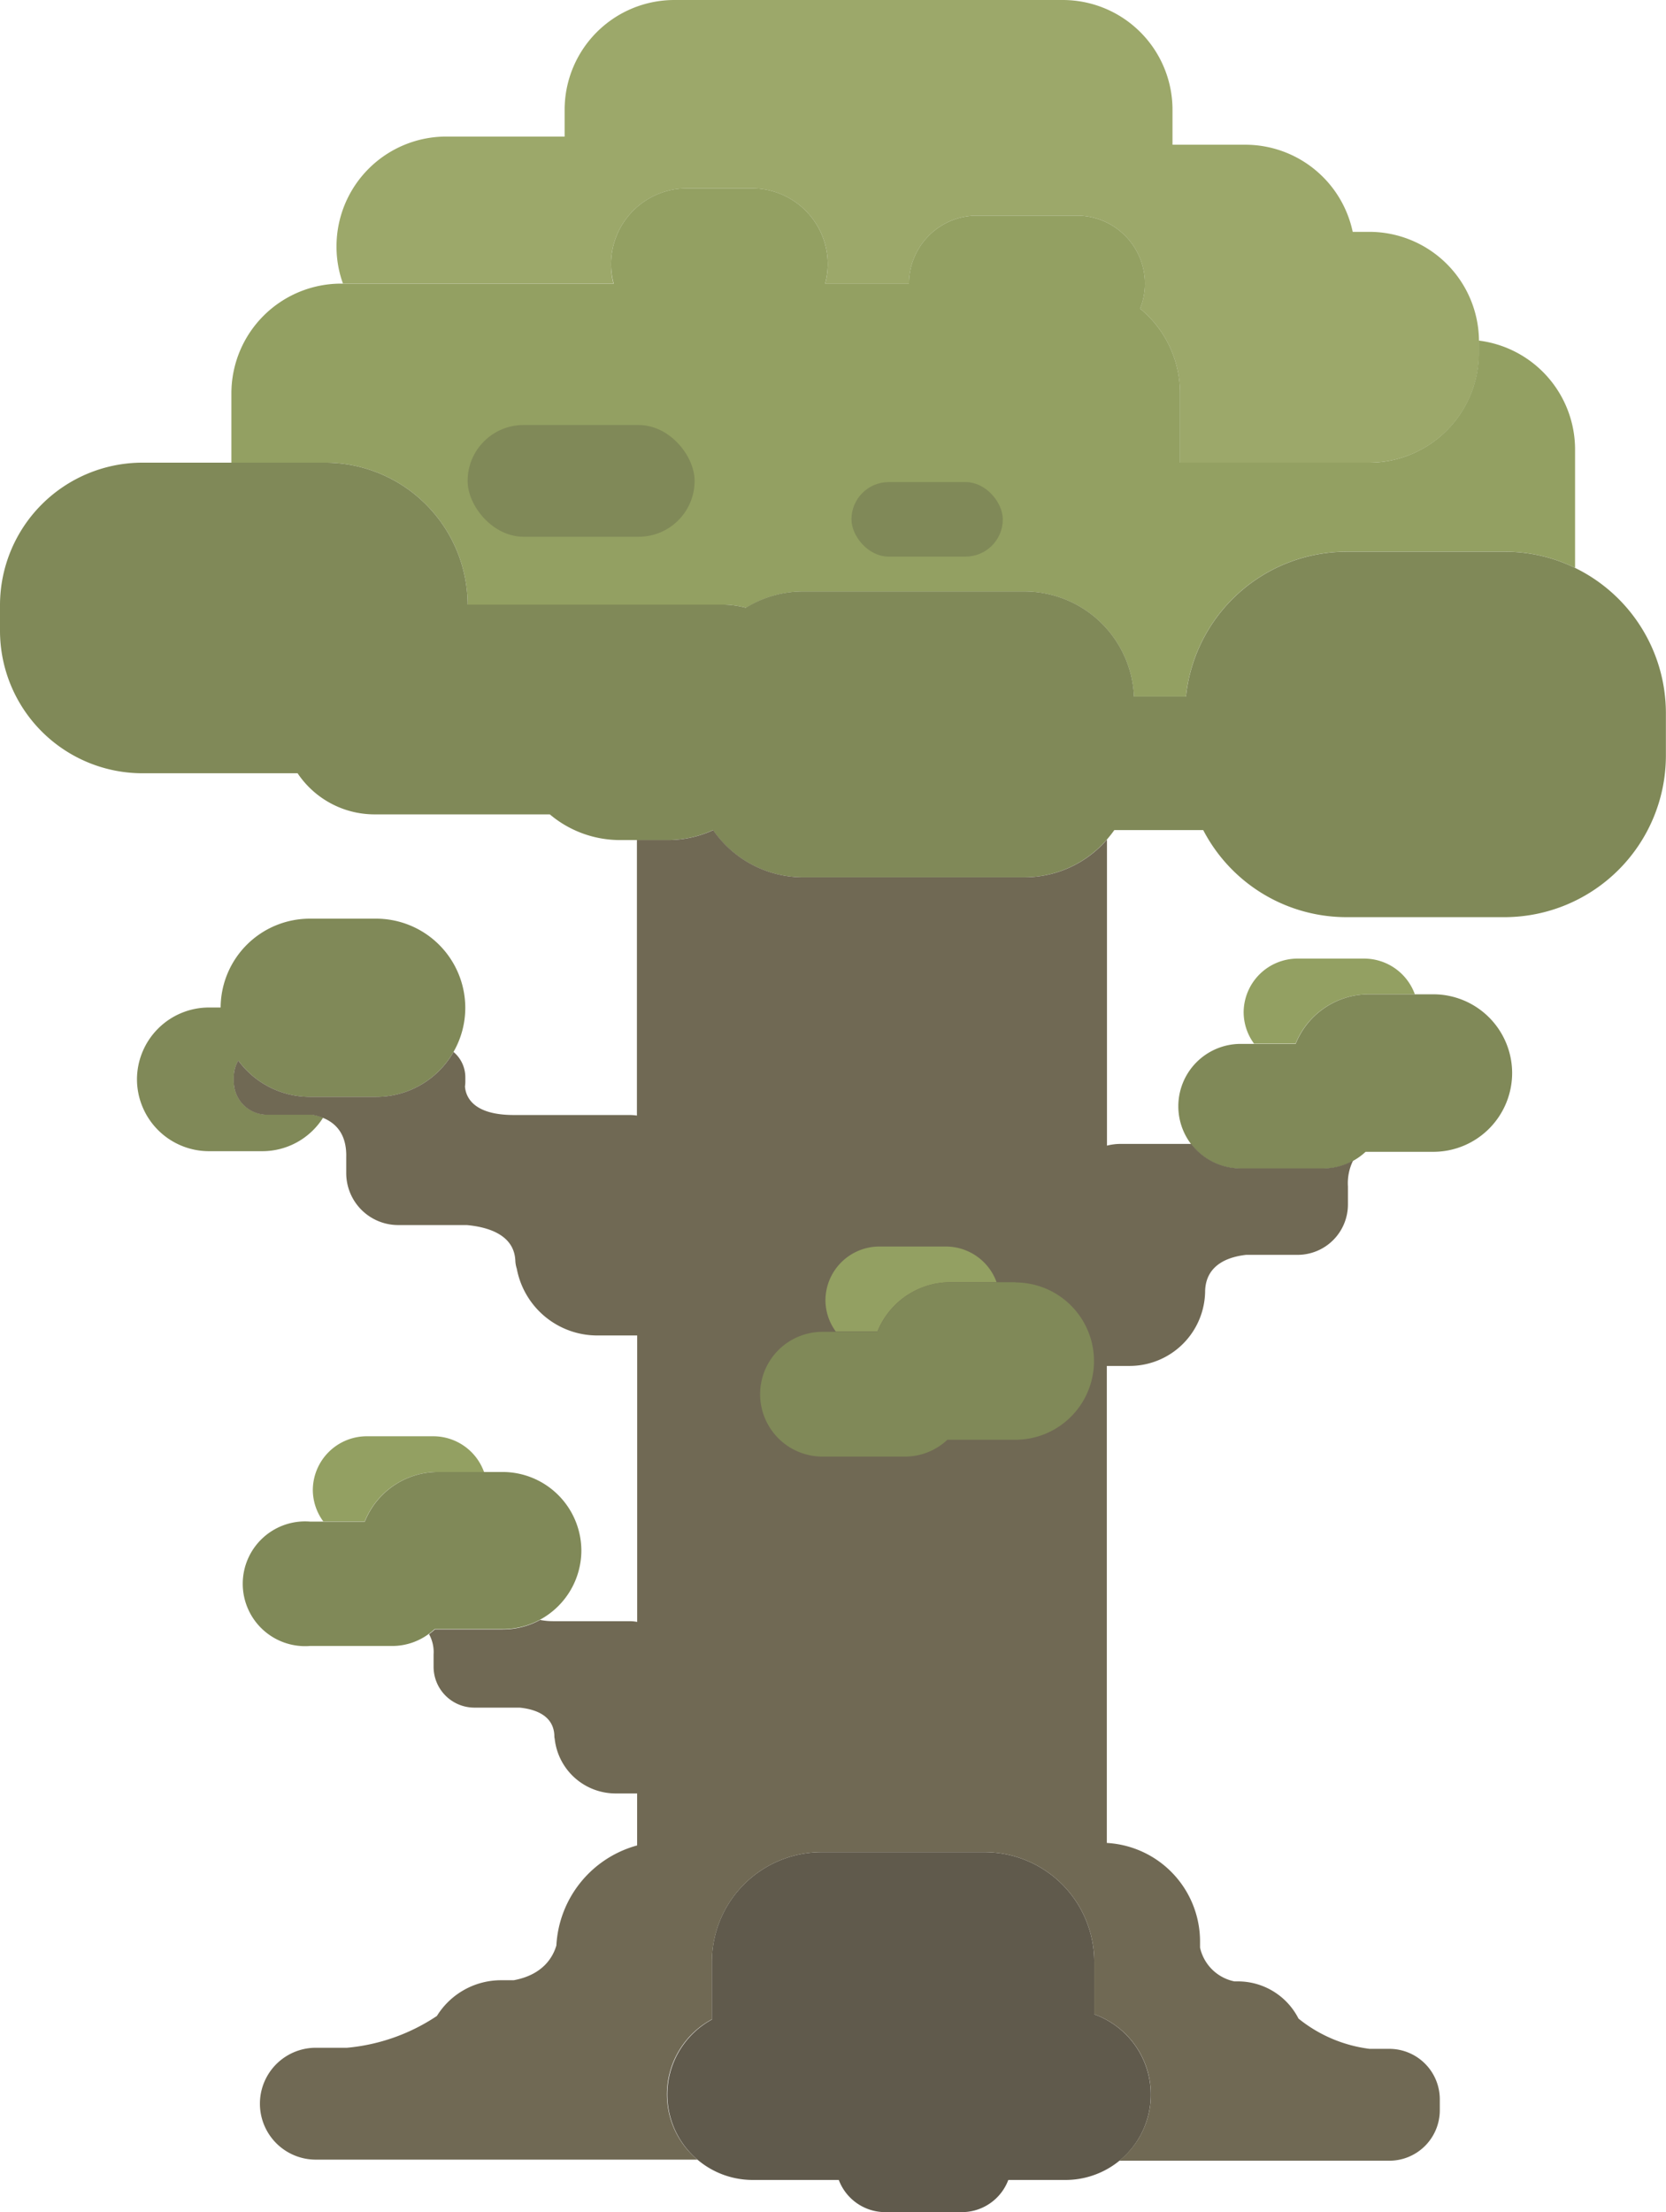 <svg xmlns="http://www.w3.org/2000/svg" viewBox="0 0 320.61 425.54"><defs><style>.cls-1{fill:#9ca86a;}.cls-2{fill:#93a062;}.cls-3{fill:#808958;}.cls-4{fill:#605a4c;}.cls-5{fill:#706954;}</style></defs><title>tree2</title><g id="Layer_2" data-name="Layer 2"><g id="Layer_15" data-name="Layer 15"><path class="cls-1" d="M201.18,79.48c-.15.42-.28.84-.4,1.27C200.89,80.33,201,79.9,201.18,79.48Z"/><path class="cls-1" d="M202.13,77.2a20.94,20.94,0,0,0-.85,2C201.54,78.5,201.82,77.84,202.13,77.2Z"/><path class="cls-1" d="M200.5,81.81c-.05.23-.1.47-.15.71C200.4,82.28,200.44,82,200.5,81.81Z"/><path class="cls-1" d="M200.1,84.12c0,.13,0,.26,0,.39C200.08,84.38,200.09,84.25,200.1,84.12Z"/><path class="cls-1" d="M117.59,50.8h0a14.6,14.6,0,0,1,14.56-14.56h12.59A14.6,14.6,0,0,1,159.3,50.8h0a14.41,14.41,0,0,1-.51,3.76h16.14A13.12,13.12,0,0,1,188,41.47h19.25a13.12,13.12,0,0,1,13.08,13.08,12.94,12.94,0,0,1-.94,4.82,21,21,0,0,1,7.69,16.24V89h36.47A21.12,21.12,0,0,0,284.62,68V65.66s0-.09,0-.13A21.12,21.12,0,0,0,263.56,44.6h-3.24a21.14,21.14,0,0,0-20.61-16.76H225.64V21.06A21.12,21.12,0,0,0,204.58,0H129.72a21.12,21.12,0,0,0-21.06,21.06v5.21H85.81A21.12,21.12,0,0,0,64.76,47.33v.06A20.82,20.82,0,0,0,66,54.55h52.06A14.41,14.41,0,0,1,117.59,50.8Z"/><path class="cls-2" d="M90,116.32h49.06a17.64,17.64,0,0,1,4.51.6,20.86,20.86,0,0,1,11-3.13h42.65a21.11,21.11,0,0,1,21,20.22h10a31.11,31.11,0,0,1,30.84-27.89h30.54a30.71,30.71,0,0,1,13.51,3.12V86.41a21.12,21.12,0,0,0-18.52-20.89s0,.09,0,.13V68A21.12,21.12,0,0,1,263.56,89H227.09V75.61a21,21,0,0,0-7.69-16.24,12.94,12.94,0,0,0,.94-4.82,13.12,13.12,0,0,0-13.08-13.08H188a13.12,13.12,0,0,0-13.08,13.08H158.79a14.41,14.41,0,0,0,.51-3.76h0a14.6,14.6,0,0,0-14.56-14.56H132.15A14.6,14.6,0,0,0,117.59,50.8h0a14.41,14.41,0,0,0,.51,3.76H65.59A21.12,21.12,0,0,0,44.53,75.61V89H62.64A27.43,27.43,0,0,1,90,116.32Z"/><path class="cls-3" d="M303.12,109.25a30.71,30.71,0,0,0-13.51-3.12H259.07A31.11,31.11,0,0,0,228.23,134h-10a21.11,21.11,0,0,0-21-20.22H154.52a20.86,20.86,0,0,0-11,3.13,17.64,17.64,0,0,0-4.51-.6H90A27.43,27.43,0,0,0,62.64,89H27.35A27.43,27.43,0,0,0,0,116.4v5a27.43,27.43,0,0,0,27.35,27.35H57.27A17.84,17.84,0,0,0,72,156.66h33.81a20.94,20.94,0,0,0,13.51,4.94h9.21a20.83,20.83,0,0,0,8.68-1.91,21.06,21.06,0,0,0,17.27,9.07h42.65A21,21,0,0,0,213,161.51a21.35,21.35,0,0,0,1.44-1.83h17.11a31.08,31.08,0,0,0,27.5,16.75h30.54a31.09,31.09,0,0,0,31-31v-8.31A31.09,31.09,0,0,0,303.12,109.25Z"/><rect class="cls-3" x="163.86" y="92.74" width="29.12" height="14.33" rx="7.16" ry="7.16"/><rect class="cls-3" x="89.99" y="81.76" width="43.68" height="21.49" rx="10.75" ry="10.75"/><path class="cls-2" d="M263.34,191.27h8.94a10.39,10.39,0,0,0-9.74-6.87H249.69a10.39,10.39,0,0,0-10.36,10.36,10.28,10.28,0,0,0,2,6h8A15.17,15.17,0,0,1,263.34,191.27Z"/><path class="cls-3" d="M275.88,191.27H263.34a15.17,15.17,0,0,0-14,9.54H238.76a12,12,0,0,0-12,12h0a12,12,0,0,0,12,12h15.9a11.79,11.79,0,0,0,5.77-1.52,12.16,12.16,0,0,0,2.37-1.72l.53,0h12.54A15.17,15.17,0,0,0,291,206.4h0A15.17,15.17,0,0,0,275.88,191.27Z"/><path class="cls-4" d="M210.58,387.49V377.35a21.12,21.12,0,0,0-21.06-21.06H158.07A21.12,21.12,0,0,0,137,377.35v11.14a16.43,16.43,0,0,0,7.79,30.86h16.63a9.56,9.56,0,0,0,8.91,6.19h14.8a9.56,9.56,0,0,0,8.91-6.19h11a16.41,16.41,0,0,0,5.54-31.86Z"/><path class="cls-3" d="M72.42,176.72H59.58a17.17,17.17,0,0,0-17.12,17.09H40.18a13.86,13.86,0,0,0-13.82,13.82h0a13.86,13.86,0,0,0,13.82,13.82H50.55A13.83,13.83,0,0,0,62.18,215a10.6,10.6,0,0,0-2.14-.59H51.37A6.39,6.39,0,0,1,45,208.07v-.89a6.31,6.31,0,0,1,.86-3.17,17.11,17.11,0,0,0,13.73,7H72.42a17.15,17.15,0,0,0,14.85-8.65,17,17,0,0,0,2.27-8.47A17.17,17.17,0,0,0,72.42,176.72Z"/><path class="cls-2" d="M84.21,283.16h8.94a10.39,10.39,0,0,0-9.74-6.87H70.56A10.39,10.39,0,0,0,60.2,286.65a10.28,10.28,0,0,0,2,6h8A15.17,15.17,0,0,1,84.21,283.16Z"/><path class="cls-5" d="M267.44,394.13h-3.87a27.15,27.15,0,0,1-13.68-5.82,13.09,13.09,0,0,0-11.63-7.16h-.71a8.51,8.51,0,0,1-6.61-6.5v-1.22A19,19,0,0,0,213,354.52V262.76h4.42a14.54,14.54,0,0,0,14.5-14.5c.2-5,4.47-6.49,7.9-6.87h8.89l.51,0,.51,0a9.69,9.69,0,0,0,9.67-9.67v-3.48a9.85,9.85,0,0,1,1-5,11.79,11.79,0,0,1-5.77,1.52h-15.9a12,12,0,0,1-9.48-4.71H215.66a10.58,10.58,0,0,0-2.63.33V161.51a21,21,0,0,1-15.85,7.25H154.52a21.06,21.06,0,0,1-17.27-9.07,20.83,20.83,0,0,1-8.68,1.91h-6v53a9.85,9.85,0,0,0-1.45-.11H98.88c-7.86,0-9.25-3.51-9.4-5.49a6.32,6.32,0,0,0,.07-.88v-.89a6.37,6.37,0,0,0-2.27-4.87A17.15,17.15,0,0,1,72.42,211H59.58a17.11,17.11,0,0,1-13.73-7,6.31,6.31,0,0,0-.86,3.17v.89a6.39,6.39,0,0,0,6.38,6.38H60a10.6,10.6,0,0,1,2.14.59c2.47,1,4.6,3.12,4.49,7.57v3.14a10,10,0,0,0,9.92,9.92H89.83c4.05.37,9.1,1.84,9.34,6.82a5.76,5.76,0,0,0,.28,1.57A15.77,15.77,0,0,0,114.9,256.9h7.72V312a8.19,8.19,0,0,0-1.42-.14H106.47a12.62,12.62,0,0,1-2.53-.24,15,15,0,0,1-7.2,1.83H84.21l-.53,0a12.21,12.21,0,0,1-1.11.91,7.14,7.14,0,0,1,.87,3.91v2.38a7.86,7.86,0,0,0,7.84,7.84H100c2.9.29,6.51,1.44,6.68,5.34,0,.21,0,.41.06.59A11.8,11.8,0,0,0,118.44,345h4.17v10a21.13,21.13,0,0,0-15.54,19.24c-.66,2.26-2.59,5.65-8.21,6.69H96.38a14.52,14.52,0,0,0-12.3,6.87h0a37.11,37.11,0,0,1-17.3,6.12h-6a10.76,10.76,0,1,0,0,21.52h73.44a16.37,16.37,0,0,1,2.79-27V377.35a21.12,21.12,0,0,1,21.06-21.06h31.45a21.12,21.12,0,0,1,21.06,21.06v10.14a16.37,16.37,0,0,1,4.81,28.16h52a9.72,9.72,0,0,0,9.69-9.69v-2.14A9.72,9.72,0,0,0,267.44,394.13Z"/><path class="cls-3" d="M96.75,283.16H84.21a15.17,15.17,0,0,0-14,9.54H59.63a12,12,0,1,0,0,23.93h15.9a11.84,11.84,0,0,0,7-2.33,12.21,12.21,0,0,0,1.11-.91l.53,0H96.75a15,15,0,0,0,7.2-1.83,15.17,15.17,0,0,0,7.93-13.3h0A15.17,15.17,0,0,0,96.75,283.16Z"/><path class="cls-2" d="M182.85,246.66h8.94a10.39,10.39,0,0,0-9.74-6.87H169.21a10.39,10.39,0,0,0-10.36,10.36,10.28,10.28,0,0,0,2,6h8A15.17,15.17,0,0,1,182.85,246.66Z"/><path class="cls-3" d="M195.4,246.66H182.85a15.17,15.17,0,0,0-14,9.54H158.28a12,12,0,0,0-12,12h0a12,12,0,0,0,12,12h15.9a11.9,11.9,0,0,0,8.14-3.24l.53,0H195.4a15.13,15.13,0,0,0,0-30.26Z"/></g></g></svg>